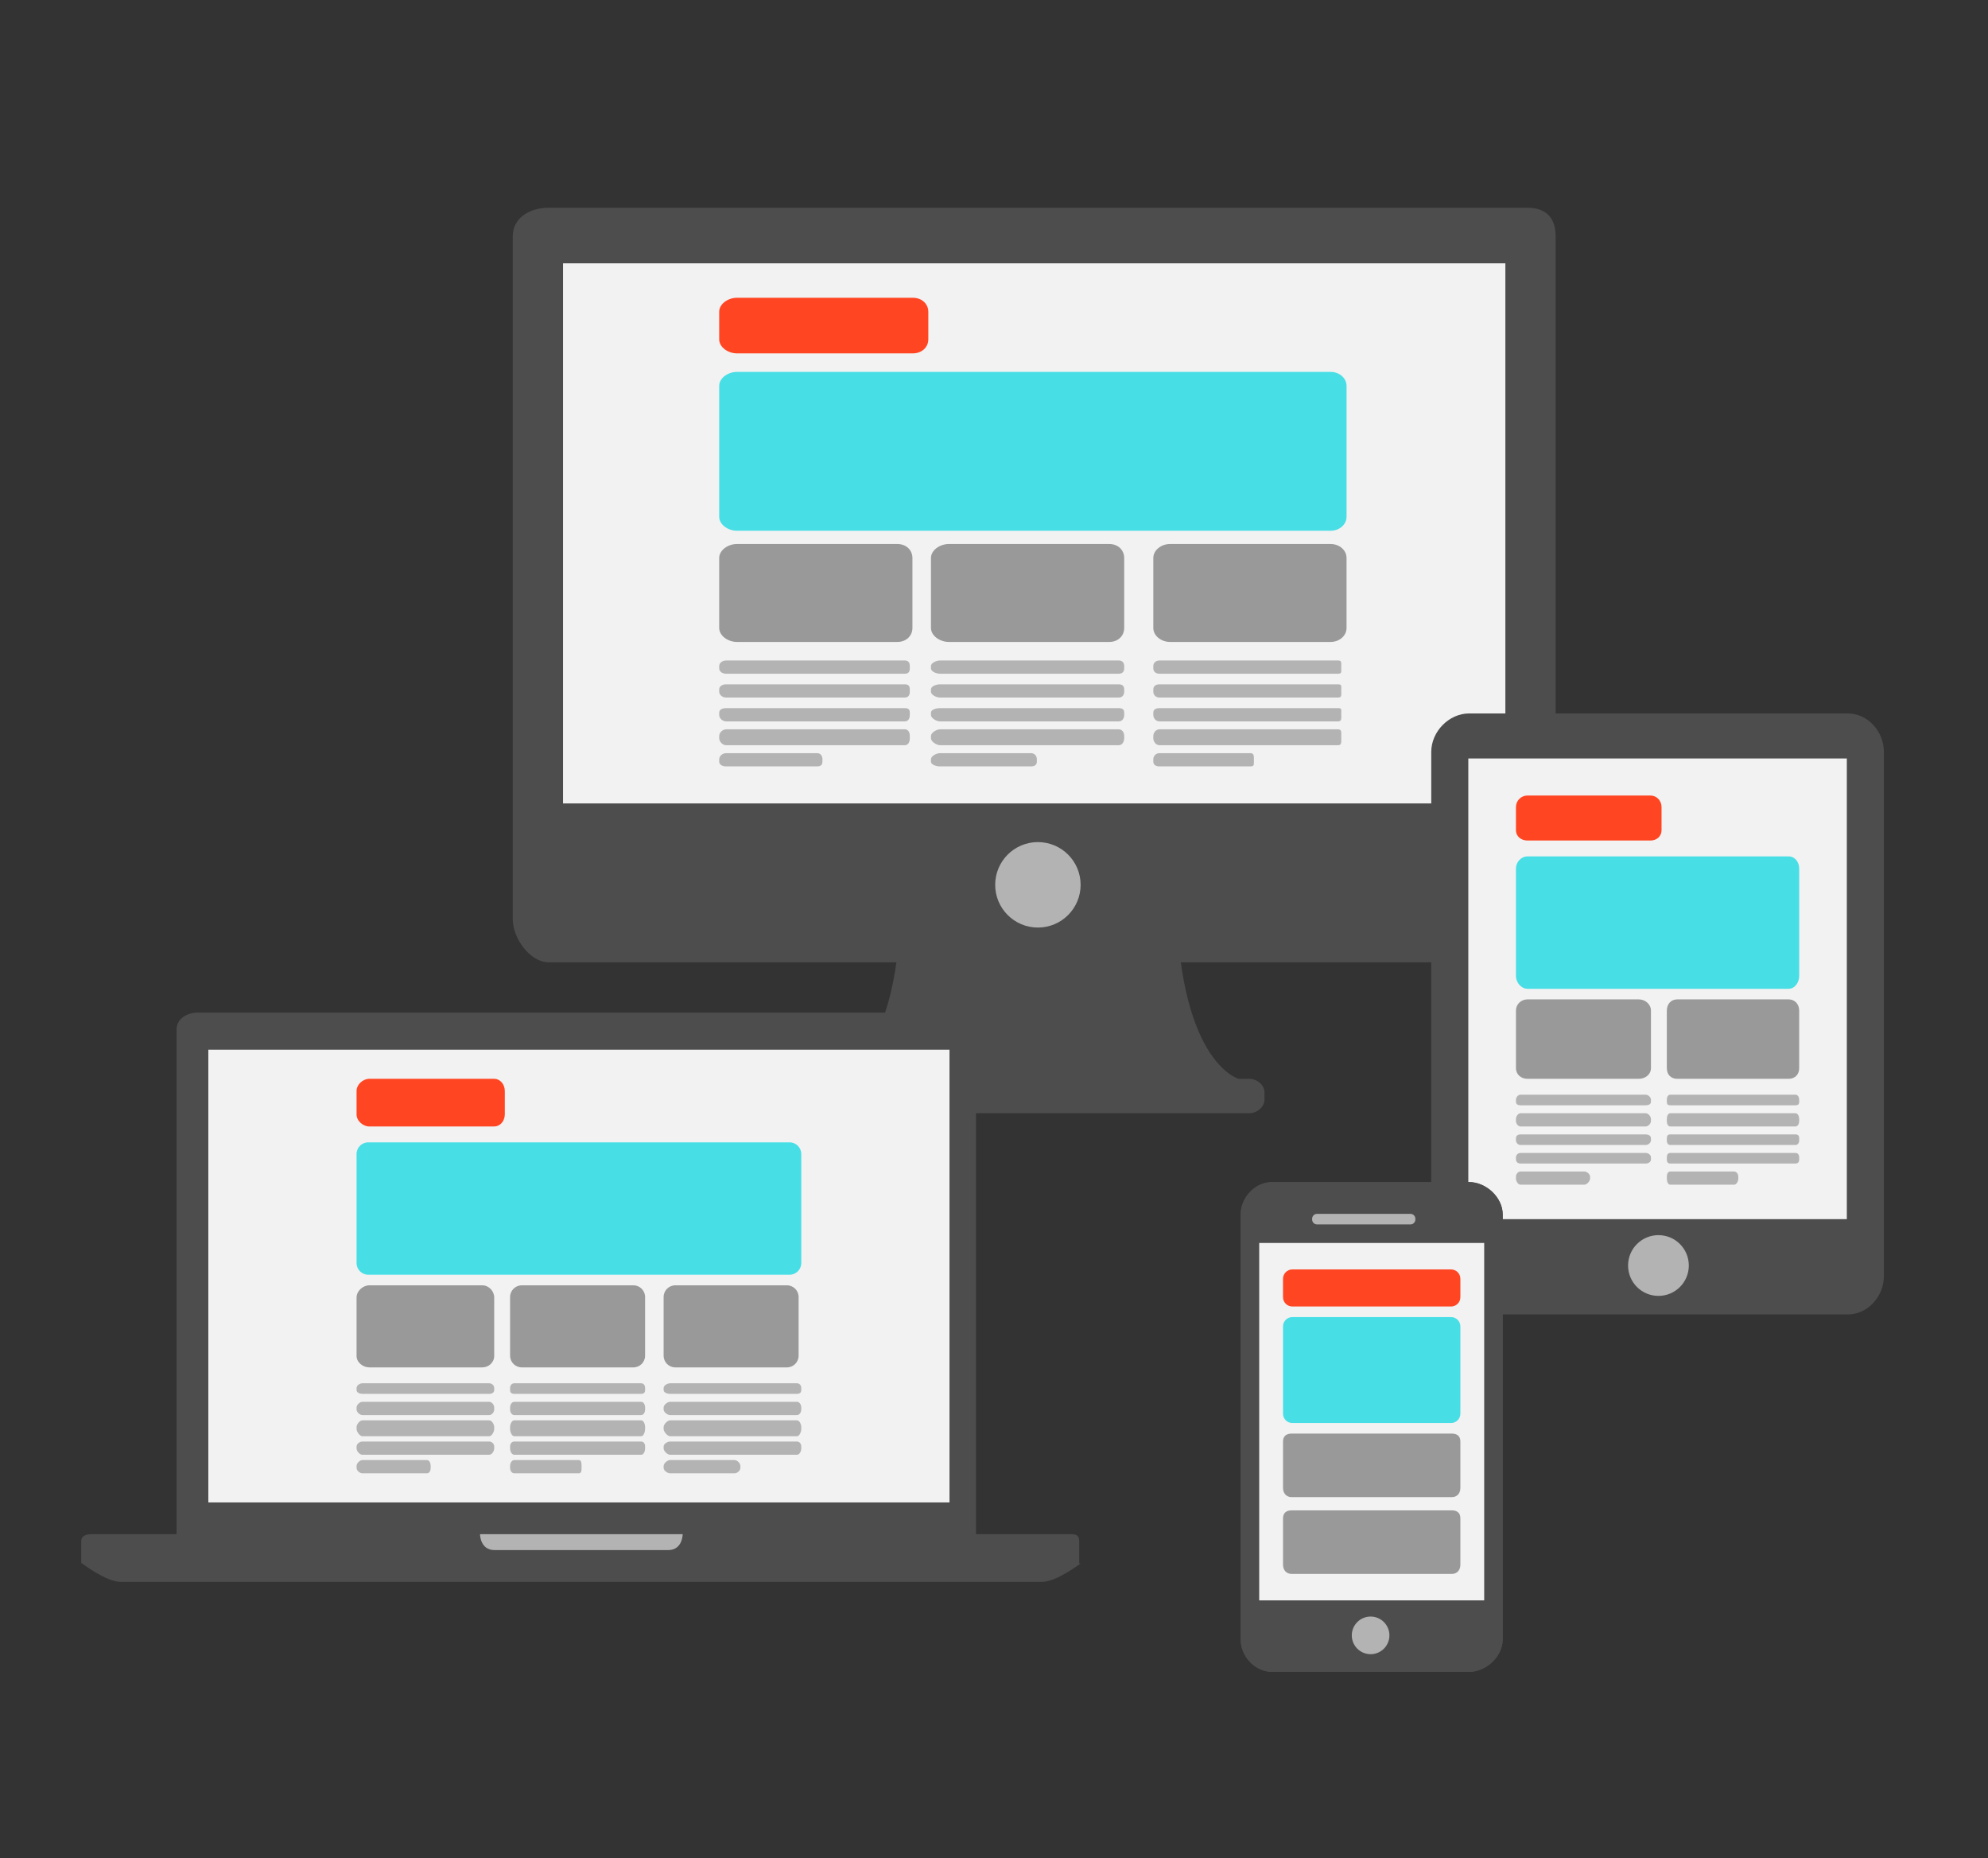 <?xml version="1.0" encoding="UTF-8" standalone="no"?>
<!-- Created with Inkscape (http://www.inkscape.org/) -->

<svg
   xmlns:dc="http://purl.org/dc/elements/1.1/"
   xmlns:cc="http://creativecommons.org/ns#"
   xmlns:rdf="http://www.w3.org/1999/02/22-rdf-syntax-ns#"
   xmlns:svg="http://www.w3.org/2000/svg"
   xmlns="http://www.w3.org/2000/svg"
   xmlns:sodipodi="http://sodipodi.sourceforge.net/DTD/sodipodi-0.dtd"
   xmlns:inkscape="http://www.inkscape.org/namespaces/inkscape"
   version="1.1"
   id="svg2"
   xml:space="preserve"
   width="1001.13"
   height="935.593"
   viewBox="0 0 1001.13 935.593"
   sodipodi:docname="responsive_Design.svg"
   inkscape:version="0.92.3 (unknown)"><rect x="0" y="0" width="1001.13" height="935.593" fill="#333333" stroke="none"/><defs
     id="defs6"><clipPath
       clipPathUnits="userSpaceOnUse"
       id="clipPath20"><path
         d="M 0,800 H 800 V 0 H 0 Z"
         id="path18"
         inkscape:connector-curvature="0" /></clipPath><clipPath
       clipPathUnits="userSpaceOnUse"
       id="clipPath156"><path
         d="M 0,800 H 800 V 0 H 0 Z"
         id="path154"
         inkscape:connector-curvature="0" /></clipPath></defs><sodipodi:namedview
     pagecolor="#ffffff"
     bordercolor="#666666"
     borderopacity="1"
     objecttolerance="10"
     gridtolerance="10"
     guidetolerance="10"
     inkscape:pageopacity="0"
     inkscape:pageshadow="2"
     inkscape:window-width="1366"
     inkscape:window-height="705"
     id="namedview4"
     showgrid="false"
     inkscape:zoom="0.44249997"
     inkscape:cx="364.06025"
     inkscape:cy="580.86497"
     inkscape:window-x="0"
     inkscape:window-y="24"
     inkscape:window-maximized="1"
     inkscape:current-layer="g10" /><g
     id="g10"
     inkscape:groupmode="layer"
     inkscape:label="20"
     transform="matrix(1.333,0,0,-1.333,-37.718,995.13)"><g
       id="g907"
       transform="translate(0,44.068)"><g
         transform="translate(500.221,295)"
         id="g158"><path
           inkscape:connector-curvature="0"
           id="path160"
           style="fill:#4d4d4d;fill-opacity:1;fill-rule:nonzero;stroke:none"
           d="m 0,0 h -4.01 c 0,0 -23.551,6.271 -23.551,72.032 0,19.371 -104.001,19.359 -104.001,-1.442 C -131.562,7.273 -155.727,0 -155.727,0 h -3.253 c -2.903,0 -5.241,-2.268 -5.241,-5.17 v -2.627 c 0,-2.902 2.338,-5.203 5.241,-5.203 H 0 c 2.902,0 5.779,2.301 5.779,5.203 V -5.17 C 5.779,-2.268 2.902,0 0,0" /></g><g
         transform="translate(605.203,624)"
         id="g162"><path
           inkscape:connector-curvature="0"
           id="path164"
           style="fill:#4d4d4d;fill-opacity:1;fill-rule:nonzero;stroke:none"
           d="m 0,0 h -369.606 c -7.122,0 -13.597,-3.738 -13.597,-10.858 v -223.601 -34.266 c 0,-7.122 6.475,-16.275 13.597,-16.275 H 0 c 7.123,0 10.797,9.153 10.797,16.275 v 34.266 223.601 C 10.797,-3.738 7.123,0 0,0" /></g><path
         inkscape:connector-curvature="0"
         id="path166"
         style="fill:#f2f2f2;fill-opacity:1;fill-rule:nonzero;stroke:none"
         d="M 597,399 H 241 v 204 h 356 z" /><g
         transform="translate(436.537,368.268)"
         id="g168"><path
           inkscape:connector-curvature="0"
           id="path170"
           style="fill:#b3b3b3;fill-opacity:1;fill-rule:nonzero;stroke:none"
           d="m 0,0 c 0,-8.917 -7.229,-16.141 -16.141,-16.141 -8.91,0 -16.136,7.224 -16.136,16.141 0,8.914 7.226,16.139 16.136,16.139 C -7.229,16.139 0,8.914 0,0" /></g><g
         transform="translate(379,574.281)"
         id="g172"><path
           inkscape:connector-curvature="0"
           id="path174"
           style="fill:#ff4522;fill-opacity:1;fill-rule:nonzero;stroke:none"
           d="M 0,0 C 0,-2.917 -2.405,-5.281 -5.839,-5.281 H -72.283 C -75.717,-5.281 -79,-2.917 -79,0 v 10.438 c 0,2.917 3.283,5.281 6.717,5.281 H -5.839 C -2.405,15.719 0,13.355 0,10.438 Z" /></g><g
         transform="translate(537,507.281)"
         id="g176"><path
           inkscape:connector-curvature="0"
           id="path178"
           style="fill:#47dee5;fill-opacity:1;fill-rule:nonzero;stroke:none"
           d="m 0,0 c 0,-2.917 -2.648,-5.281 -6.081,-5.281 h -224.203 c -3.433,0 -6.716,2.364 -6.716,5.281 v 49.438 c 0,2.917 3.283,5.281 6.716,5.281 H -6.081 C -2.648,54.719 0,52.355 0,49.438 Z" /></g><g
         transform="translate(373,465.281)"
         id="g180"><path
           inkscape:connector-curvature="0"
           id="path182"
           style="fill:#999999;fill-opacity:1;fill-rule:nonzero;stroke:none"
           d="M 0,0 C 0,-2.917 -2.292,-5.281 -5.725,-5.281 H -66.283 C -69.717,-5.281 -73,-2.917 -73,0 v 26.438 c 0,2.917 3.283,5.281 6.717,5.281 H -5.725 C -2.292,31.719 0,29.355 0,26.438 Z" /></g><g
         transform="translate(453,465.281)"
         id="g184"><path
           inkscape:connector-curvature="0"
           id="path186"
           style="fill:#999999;fill-opacity:1;fill-rule:nonzero;stroke:none"
           d="M 0,0 C 0,-2.917 -2.236,-5.281 -5.669,-5.281 H -66.228 C -69.661,-5.281 -73,-2.917 -73,0 v 26.438 c 0,2.917 3.339,5.281 6.772,5.281 H -5.669 C -2.236,31.719 0,29.355 0,26.438 Z" /></g><g
         transform="translate(537,465.281)"
         id="g188"><path
           inkscape:connector-curvature="0"
           id="path190"
           style="fill:#999999;fill-opacity:1;fill-rule:nonzero;stroke:none"
           d="m 0,0 c 0,-2.917 -2.648,-5.281 -6.081,-5.281 h -60.56 C -70.073,-5.281 -73,-2.917 -73,0 v 26.438 c 0,2.917 2.927,5.281 6.359,5.281 h 60.56 C -2.648,31.719 0,29.355 0,26.438 Z" /></g><g
         transform="translate(453,450.013)"
         id="g192"><path
           inkscape:connector-curvature="0"
           id="path194"
           style="fill:#b3b3b3;fill-opacity:1;fill-rule:nonzero;stroke:none"
           d="M 0,0 C 0,-1.215 -0.669,-2.013 -2.06,-2.013 H -69.555 C -70.945,-2.013 -73,-1.215 -73,0 v 0.88 c 0,1.216 2.055,2.107 3.445,2.107 H -2.06 C -0.669,2.987 0,2.096 0,0.88 Z" /></g><g
         transform="translate(453,441.212)"
         id="g196"><path
           inkscape:connector-curvature="0"
           id="path198"
           style="fill:#b3b3b3;fill-opacity:1;fill-rule:nonzero;stroke:none"
           d="M 0,0 C 0,-1.215 -0.669,-2.212 -2.06,-2.212 H -69.555 C -70.945,-2.212 -73,-1.215 -73,0 v 0.88 c 0,1.215 2.055,1.908 3.445,1.908 H -2.06 C -0.669,2.788 0,2.095 0,0.88 Z" /></g><g
         transform="translate(453,432.411)"
         id="g200"><path
           inkscape:connector-curvature="0"
           id="path202"
           style="fill:#b3b3b3;fill-opacity:1;fill-rule:nonzero;stroke:none"
           d="M 0,0 C 0,-1.215 -0.669,-2.411 -2.06,-2.411 H -69.555 C -70.945,-2.411 -73,-1.215 -73,0 v 0.88 c 0,1.215 2.055,1.709 3.445,1.709 H -2.06 C -0.669,2.589 0,2.095 0,0.88 Z" /></g><g
         transform="translate(453,423.61)"
         id="g204"><path
           inkscape:connector-curvature="0"
           id="path206"
           style="fill:#b3b3b3;fill-opacity:1;fill-rule:nonzero;stroke:none"
           d="M 0,0 C 0,-1.215 -0.669,-2.61 -2.06,-2.61 H -69.555 C -70.945,-2.61 -73,-1.215 -73,0 v 0.88 c 0,1.215 2.055,2.51 3.445,2.51 H -2.06 C -0.669,3.39 0,2.095 0,0.88 Z" /></g><g
         transform="translate(420,414.809)"
         id="g208"><path
           inkscape:connector-curvature="0"
           id="path210"
           style="fill:#b3b3b3;fill-opacity:1;fill-rule:nonzero;stroke:none"
           d="M 0,0 C 0,-1.215 -0.826,-1.809 -2.216,-1.809 H -36.555 C -37.945,-1.809 -40,-1.215 -40,0 v 0.88 c 0,1.216 2.055,2.311 3.445,2.311 H -2.216 C -0.826,3.191 0,2.096 0,0.88 Z" /></g><g
         transform="translate(535,450.013)"
         id="g212"><path
           inkscape:connector-curvature="0"
           id="path214"
           style="fill:#b3b3b3;fill-opacity:1;fill-rule:nonzero;stroke:none"
           d="M 0,0 C 0,-1.215 0.223,-2.013 -1.168,-2.013 H -68.663 C -70.053,-2.013 -71,-1.215 -71,0 v 0.88 c 0,1.216 0.947,2.107 2.337,2.107 H -1.168 C 0.223,2.987 0,2.096 0,0.88 Z" /></g><g
         transform="translate(535,441.212)"
         id="g216"><path
           inkscape:connector-curvature="0"
           id="path218"
           style="fill:#b3b3b3;fill-opacity:1;fill-rule:nonzero;stroke:none"
           d="M 0,0 C 0,-1.215 0.223,-2.212 -1.168,-2.212 H -68.663 C -70.053,-2.212 -71,-1.215 -71,0 v 0.88 c 0,1.215 0.947,1.908 2.337,1.908 H -1.168 C 0.223,2.788 0,2.095 0,0.88 Z" /></g><g
         transform="translate(535,432.411)"
         id="g220"><path
           inkscape:connector-curvature="0"
           id="path222"
           style="fill:#b3b3b3;fill-opacity:1;fill-rule:nonzero;stroke:none"
           d="M 0,0 C 0,-1.215 0.223,-2.411 -1.168,-2.411 H -68.663 C -70.053,-2.411 -71,-1.215 -71,0 v 0.88 c 0,1.215 0.947,1.709 2.337,1.709 H -1.168 C 0.223,2.589 0,2.095 0,0.88 Z" /></g><g
         transform="translate(535,423.61)"
         id="g224"><path
           inkscape:connector-curvature="0"
           id="path226"
           style="fill:#b3b3b3;fill-opacity:1;fill-rule:nonzero;stroke:none"
           d="M 0,0 C 0,-1.215 0.223,-2.61 -1.168,-2.61 H -68.663 C -70.053,-2.61 -71,-1.215 -71,0 v 0.88 c 0,1.215 0.947,2.51 2.337,2.51 H -1.168 C 0.223,3.39 0,2.095 0,0.88 Z" /></g><g
         transform="translate(502,414.809)"
         id="g228"><path
           inkscape:connector-curvature="0"
           id="path230"
           style="fill:#b3b3b3;fill-opacity:1;fill-rule:nonzero;stroke:none"
           d="M 0,0 C 0,-1.215 0.065,-1.809 -1.324,-1.809 H -35.663 C -37.053,-1.809 -38,-1.215 -38,0 v 0.88 c 0,1.216 0.947,2.311 2.337,2.311 H -1.324 C 0.065,3.191 0,2.096 0,0.88 Z" /></g><g
         transform="translate(372,450.013)"
         id="g232"><path
           inkscape:connector-curvature="0"
           id="path234"
           style="fill:#b3b3b3;fill-opacity:1;fill-rule:nonzero;stroke:none"
           d="M 0,0 C 0,-1.215 -0.489,-2.013 -1.879,-2.013 H -69.374 C -70.765,-2.013 -72,-1.215 -72,0 v 0.88 c 0,1.216 1.235,2.107 2.626,2.107 H -1.879 C -0.489,2.987 0,2.096 0,0.88 Z" /></g><g
         transform="translate(372,441.212)"
         id="g236"><path
           inkscape:connector-curvature="0"
           id="path238"
           style="fill:#b3b3b3;fill-opacity:1;fill-rule:nonzero;stroke:none"
           d="M 0,0 C 0,-1.215 -0.489,-2.212 -1.879,-2.212 H -69.374 C -70.765,-2.212 -72,-1.215 -72,0 v 0.88 c 0,1.215 1.235,1.908 2.626,1.908 H -1.879 C -0.489,2.788 0,2.095 0,0.88 Z" /></g><g
         transform="translate(372,432.411)"
         id="g240"><path
           inkscape:connector-curvature="0"
           id="path242"
           style="fill:#b3b3b3;fill-opacity:1;fill-rule:nonzero;stroke:none"
           d="M 0,0 C 0,-1.215 -0.489,-2.411 -1.879,-2.411 H -69.374 C -70.765,-2.411 -72,-1.215 -72,0 v 0.88 c 0,1.215 1.235,1.709 2.626,1.709 H -1.879 C -0.489,2.589 0,2.095 0,0.88 Z" /></g><g
         transform="translate(372,423.61)"
         id="g244"><path
           inkscape:connector-curvature="0"
           id="path246"
           style="fill:#b3b3b3;fill-opacity:1;fill-rule:nonzero;stroke:none"
           d="M 0,0 C 0,-1.215 -0.489,-2.61 -1.879,-2.61 H -69.374 C -70.765,-2.61 -72,-1.215 -72,0 v 0.88 c 0,1.215 1.235,2.51 2.626,2.51 H -1.879 C -0.489,3.39 0,2.095 0,0.88 Z" /></g><g
         transform="translate(339,414.809)"
         id="g248"><path
           inkscape:connector-curvature="0"
           id="path250"
           style="fill:#b3b3b3;fill-opacity:1;fill-rule:nonzero;stroke:none"
           d="M 0,0 C 0,-1.215 -0.646,-1.809 -2.036,-1.809 H -36.374 C -37.765,-1.809 -39,-1.215 -39,0 v 0.88 c 0,1.216 1.235,2.311 2.626,2.311 H -2.036 C -0.646,3.191 0,2.096 0,0.88 Z" /></g><g
         transform="translate(397,120)"
         id="g252"><path
           inkscape:connector-curvature="0"
           id="path254"
           style="fill:#4d4d4d;fill-opacity:1;fill-rule:nonzero;stroke:none"
           d="m 0,0 h -302 v 193.668 c 0,4.027 3.979,6.332 8.006,6.332 H -5.985 C -1.958,200 0,197.695 0,193.668 Z" /></g><path
         inkscape:connector-curvature="0"
         id="path256"
         style="fill:#f2f2f2;fill-opacity:1;fill-rule:nonzero;stroke:none"
         d="M 387,135 H 107 v 171 h 280 z" /><g
         transform="translate(436,112)"
         id="g258"><path
           inkscape:connector-curvature="0"
           id="path260"
           style="fill:#4d4d4d;fill-opacity:1;fill-rule:nonzero;stroke:none"
           d="M 0,0 V 8.446 C 0,10.459 -1.045,11 -3.06,11 H -373.097 C -375.111,11 -377,10.459 -377,8.446 V 0 h 0.257 c 0,0 9.114,-7 14.582,-7 h 348.166 c 5.468,0 14.583,7 14.583,7 z" /></g><g
         transform="translate(280.733,117)"
         id="g262"><path
           inkscape:connector-curvature="0"
           id="path264"
           style="fill:#b3b3b3;fill-opacity:1;fill-rule:nonzero;stroke:none"
           d="m 0,0 h -65.624 c -5.468,0 -5.468,6 -5.468,6 h 76.56 c 0,0 0,-6 -5.468,-6" /></g><g
         transform="translate(219,281.565)"
         id="g266"><path
           inkscape:connector-curvature="0"
           id="path268"
           style="fill:#ff4522;fill-opacity:1;fill-rule:nonzero;stroke:none"
           d="M 0,0 C 0,-2.437 -1.648,-4.565 -4.088,-4.565 H -51.174 C -53.612,-4.565 -56,-2.437 -56,0 v 8.829 c 0,2.437 2.388,4.606 4.826,4.606 H -4.088 C -1.648,13.435 0,11.266 0,8.829 Z" /></g><g
         transform="translate(331,225.414)"
         id="g270"><path
           inkscape:connector-curvature="0"
           id="path272"
           style="fill:#47dee5;fill-opacity:1;fill-rule:nonzero;stroke:none"
           d="m 0,0 c 0,-2.438 -1.977,-4.414 -4.414,-4.414 h -159.172 c -2.437,0 -4.414,1.976 -4.414,4.414 v 41.172 c 0,2.437 1.977,4.414 4.414,4.414 H -4.414 C -1.977,45.586 0,43.609 0,41.172 Z" /></g><g
         transform="translate(215,190.335)"
         id="g274"><path
           inkscape:connector-curvature="0"
           id="path276"
           style="fill:#999999;fill-opacity:1;fill-rule:nonzero;stroke:none"
           d="M 0,0 C 0,-2.437 -2.063,-4.335 -4.502,-4.335 H -47.174 C -49.612,-4.335 -52,-2.437 -52,0 v 22.071 c 0,2.438 2.388,4.594 4.826,4.594 H -4.502 C -2.063,26.665 0,24.509 0,22.071 Z" /></g><g
         transform="translate(272,190.415)"
         id="g278"><path
           inkscape:connector-curvature="0"
           id="path280"
           style="fill:#999999;fill-opacity:1;fill-rule:nonzero;stroke:none"
           d="m 0,0 c 0,-2.438 -1.977,-4.415 -4.415,-4.415 h -42.17 C -49.023,-4.415 -51,-2.438 -51,0 v 22.17 c 0,2.438 1.977,4.415 4.415,4.415 h 42.17 C -1.977,26.585 0,24.608 0,22.17 Z" /></g><g
         transform="translate(330,190.415)"
         id="g282"><path
           inkscape:connector-curvature="0"
           id="path284"
           style="fill:#999999;fill-opacity:1;fill-rule:nonzero;stroke:none"
           d="M 0,0 C 0,-2.438 -1.977,-4.415 -4.414,-4.415 H -46.586 C -49.023,-4.415 -51,-2.438 -51,0 v 22.17 c 0,2.438 1.977,4.415 4.414,4.415 H -4.414 C -1.977,26.585 0,24.608 0,22.17 Z" /></g><g
         transform="translate(272,177.46)"
         id="g286"><path
           inkscape:connector-curvature="0"
           id="path288"
           style="fill:#b3b3b3;fill-opacity:1;fill-rule:nonzero;stroke:none"
           d="M 0,0 C 0,-1.016 -0.501,-1.46 -1.488,-1.46 H -49.414 C -50.401,-1.46 -51,-1.016 -51,0 v 0.735 c 0,1.017 0.599,1.805 1.586,1.805 H -1.488 C -0.501,2.54 0,1.752 0,0.735 Z" /></g><g
         transform="translate(272,170.102)"
         id="g290"><path
           inkscape:connector-curvature="0"
           id="path292"
           style="fill:#b3b3b3;fill-opacity:1;fill-rule:nonzero;stroke:none"
           d="M 0,0 C 0,-1.016 -0.501,-2.103 -1.488,-2.103 H -49.414 C -50.401,-2.103 -51,-1.016 -51,0 v 0.735 c 0,1.016 0.599,2.162 1.586,2.162 H -1.488 C -0.501,2.897 0,1.751 0,0.735 Z" /></g><g
         transform="translate(272,162.745)"
         id="g294"><path
           inkscape:connector-curvature="0"
           id="path296"
           style="fill:#b3b3b3;fill-opacity:1;fill-rule:nonzero;stroke:none"
           d="M 0,0 C 0,-1.016 -0.501,-2.745 -1.488,-2.745 H -49.414 C -50.401,-2.745 -51,-1.016 -51,0 v 0.736 c 0,1.016 0.599,2.519 1.586,2.519 H -1.488 C -0.501,3.255 0,1.752 0,0.736 Z" /></g><g
         transform="translate(272,155.388)"
         id="g298"><path
           inkscape:connector-curvature="0"
           id="path300"
           style="fill:#b3b3b3;fill-opacity:1;fill-rule:nonzero;stroke:none"
           d="M 0,0 C 0,-1.017 -0.501,-2.388 -1.488,-2.388 H -49.414 C -50.401,-2.388 -51,-1.017 -51,0 v 0.735 c 0,1.017 0.599,1.877 1.586,1.877 H -1.488 C -0.501,2.612 0,1.752 0,0.735 Z" /></g><g
         transform="translate(248,148.031)"
         id="g302"><path
           inkscape:connector-curvature="0"
           id="path304"
           style="fill:#b3b3b3;fill-opacity:1;fill-rule:nonzero;stroke:none"
           d="M 0,0 C 0,-1.017 -0.044,-2.031 -1.031,-2.031 H -25.414 C -26.401,-2.031 -27,-1.017 -27,0 v 0.735 c 0,1.016 0.599,2.234 1.586,2.234 H -1.031 C -0.044,2.969 0,1.751 0,0.735 Z" /></g><g
         transform="translate(331,177.46)"
         id="g306"><path
           inkscape:connector-curvature="0"
           id="path308"
           style="fill:#b3b3b3;fill-opacity:1;fill-rule:nonzero;stroke:none"
           d="M 0,0 C 0,-1.016 -0.643,-1.46 -1.63,-1.46 H -49.556 C -50.543,-1.46 -52,-1.016 -52,0 v 0.735 c 0,1.017 1.457,1.805 2.444,1.805 H -1.63 C -0.643,2.54 0,1.752 0,0.735 Z" /></g><g
         transform="translate(331,170.102)"
         id="g310"><path
           inkscape:connector-curvature="0"
           id="path312"
           style="fill:#b3b3b3;fill-opacity:1;fill-rule:nonzero;stroke:none"
           d="M 0,0 C 0,-1.016 -0.643,-2.103 -1.63,-2.103 H -49.556 C -50.543,-2.103 -52,-1.016 -52,0 v 0.735 c 0,1.016 1.457,2.162 2.444,2.162 H -1.63 C -0.643,2.897 0,1.751 0,0.735 Z" /></g><g
         transform="translate(331,162.745)"
         id="g314"><path
           inkscape:connector-curvature="0"
           id="path316"
           style="fill:#b3b3b3;fill-opacity:1;fill-rule:nonzero;stroke:none"
           d="M 0,0 C 0,-1.016 -0.643,-2.745 -1.63,-2.745 H -49.556 C -50.543,-2.745 -52,-1.016 -52,0 v 0.736 c 0,1.016 1.457,2.519 2.444,2.519 H -1.63 C -0.643,3.255 0,1.752 0,0.736 Z" /></g><g
         transform="translate(331,155.388)"
         id="g318"><path
           inkscape:connector-curvature="0"
           id="path320"
           style="fill:#b3b3b3;fill-opacity:1;fill-rule:nonzero;stroke:none"
           d="M 0,0 C 0,-1.017 -0.643,-2.388 -1.63,-2.388 H -49.556 C -50.543,-2.388 -52,-1.017 -52,0 v 0.735 c 0,1.017 1.457,1.877 2.444,1.877 H -1.63 C -0.643,2.612 0,1.752 0,0.735 Z" /></g><g
         transform="translate(308,148.031)"
         id="g322"><path
           inkscape:connector-curvature="0"
           id="path324"
           style="fill:#b3b3b3;fill-opacity:1;fill-rule:nonzero;stroke:none"
           d="M 0,0 C 0,-1.017 -1.186,-2.031 -2.173,-2.031 H -26.556 C -27.543,-2.031 -29,-1.017 -29,0 v 0.735 c 0,1.016 1.457,2.234 2.444,2.234 H -2.173 C -1.186,2.969 0,1.751 0,0.735 Z" /></g><g
         transform="translate(215,177.46)"
         id="g326"><path
           inkscape:connector-curvature="0"
           id="path328"
           style="fill:#b3b3b3;fill-opacity:1;fill-rule:nonzero;stroke:none"
           d="M 0,0 C 0,-1.016 -0.888,-1.46 -1.875,-1.46 H -49.801 C -50.787,-1.46 -52,-1.016 -52,0 v 0.735 c 0,1.017 1.213,1.805 2.199,1.805 H -1.875 C -0.888,2.54 0,1.752 0,0.735 Z" /></g><g
         transform="translate(215,170.102)"
         id="g330"><path
           inkscape:connector-curvature="0"
           id="path332"
           style="fill:#b3b3b3;fill-opacity:1;fill-rule:nonzero;stroke:none"
           d="M 0,0 C 0,-1.016 -0.888,-2.103 -1.875,-2.103 H -49.801 C -50.787,-2.103 -52,-1.016 -52,0 v 0.735 c 0,1.016 1.213,2.162 2.199,2.162 H -1.875 C -0.888,2.897 0,1.751 0,0.735 Z" /></g><g
         transform="translate(215,162.745)"
         id="g334"><path
           inkscape:connector-curvature="0"
           id="path336"
           style="fill:#b3b3b3;fill-opacity:1;fill-rule:nonzero;stroke:none"
           d="M 0,0 C 0,-1.016 -0.888,-2.745 -1.875,-2.745 H -49.801 C -50.787,-2.745 -52,-1.016 -52,0 v 0.736 c 0,1.016 1.213,2.519 2.199,2.519 H -1.875 C -0.888,3.255 0,1.752 0,0.736 Z" /></g><g
         transform="translate(215,155.388)"
         id="g338"><path
           inkscape:connector-curvature="0"
           id="path340"
           style="fill:#b3b3b3;fill-opacity:1;fill-rule:nonzero;stroke:none"
           d="M 0,0 C 0,-1.017 -0.888,-2.388 -1.875,-2.388 H -49.801 C -50.787,-2.388 -52,-1.017 -52,0 v 0.735 c 0,1.017 1.213,1.877 2.199,1.877 H -1.875 C -0.888,2.612 0,1.752 0,0.735 Z" /></g><g
         transform="translate(191,148.031)"
         id="g342"><path
           inkscape:connector-curvature="0"
           id="path344"
           style="fill:#b3b3b3;fill-opacity:1;fill-rule:nonzero;stroke:none"
           d="M 0,0 C 0,-1.017 -0.432,-2.031 -1.419,-2.031 H -25.801 C -26.787,-2.031 -28,-1.017 -28,0 v 0.735 c 0,1.016 1.213,2.234 2.199,2.234 H -1.419 C -0.432,2.969 0,1.751 0,0.735 Z" /></g><g
         transform="translate(740,220.532)"
         id="g346"><path
           inkscape:connector-curvature="0"
           id="path348"
           style="fill:#4d4d4d;fill-opacity:1;fill-rule:nonzero;stroke:none"
           d="M 0,0 C 0,-7.67 -6.012,-14.532 -13.678,-14.532 H -156.662 C -164.328,-14.532 -171,-7.67 -171,0 v 197.936 c 0,7.669 6.672,14.532 14.338,14.532 H -13.678 C -6.012,212.468 0,205.605 0,197.936 Z" /></g><path
         inkscape:connector-curvature="0"
         id="path350"
         style="fill:#f2f2f2;fill-opacity:1;fill-rule:nonzero;stroke:none"
         d="M 726,242 H 583 v 174 h 143 z" /><g
         transform="translate(666.303,224.478)"
         id="g352"><path
           inkscape:connector-curvature="0"
           id="path354"
           style="fill:#b3b3b3;fill-opacity:1;fill-rule:nonzero;stroke:none"
           d="m 0,0 c 0,-6.34 -5.133,-11.471 -11.473,-11.471 -6.339,0 -11.472,5.131 -11.472,11.471 0,6.34 5.133,11.477 11.472,11.477 C -5.133,11.477 0,6.34 0,0" /></g><g
         transform="translate(656,388.945)"
         id="g356"><path
           inkscape:connector-curvature="0"
           id="path358"
           style="fill:#ff4522;fill-opacity:1;fill-rule:nonzero;stroke:none"
           d="M 0,0 C 0,-2.402 -1.829,-3.945 -4.232,-3.945 H -50.648 C -53.053,-3.945 -55,-2.402 -55,0 v 8.703 c 0,2.402 1.947,4.352 4.352,4.352 H -4.232 C -1.829,13.055 0,11.105 0,8.703 Z" /></g><g
         transform="translate(708,333.827)"
         id="g360"><path
           inkscape:connector-curvature="0"
           id="path362"
           style="fill:#47dee5;fill-opacity:1;fill-rule:nonzero;stroke:none"
           d="m 0,0 c 0,-2.402 -1.611,-4.827 -4.015,-4.827 h -98.633 c -2.405,0 -4.352,2.425 -4.352,4.827 v 40.613 c 0,2.403 1.947,4.56 4.352,4.56 H -4.015 C -1.611,45.173 0,43.016 0,40.613 Z" /></g><g
         transform="translate(652,299.015)"
         id="g364"><path
           inkscape:connector-curvature="0"
           id="path366"
           style="fill:#999999;fill-opacity:1;fill-rule:nonzero;stroke:none"
           d="M 0,0 C 0,-2.402 -2.18,-4.015 -4.584,-4.015 H -46.648 C -49.053,-4.015 -51,-2.402 -51,0 v 21.758 c 0,2.402 1.947,4.227 4.352,4.227 H -4.584 C -2.18,25.985 0,24.16 0,21.758 Z" /></g><g
         transform="translate(708,299.015)"
         id="g368"><path
           inkscape:connector-curvature="0"
           id="path370"
           style="fill:#999999;fill-opacity:1;fill-rule:nonzero;stroke:none"
           d="M 0,0 C 0,-2.402 -1.611,-4.015 -4.015,-4.015 H -46.079 C -48.482,-4.015 -50,-2.402 -50,0 v 21.758 c 0,2.402 1.518,4.227 3.921,4.227 H -4.015 C -1.611,25.985 0,24.16 0,21.758 Z" /></g><g
         transform="translate(708,286.323)"
         id="g372"><path
           inkscape:connector-curvature="0"
           id="path374"
           style="fill:#b3b3b3;fill-opacity:1;fill-rule:nonzero;stroke:none"
           d="M 0,0 C 0,-1.002 -0.452,-1.323 -1.426,-1.323 H -48.668 C -49.642,-1.323 -50,-1.002 -50,0 v 0.725 c 0,1.002 0.358,1.952 1.332,1.952 H -1.426 C -0.452,2.677 0,1.727 0,0.725 Z" /></g><g
         transform="translate(708,279.07)"
         id="g376"><path
           inkscape:connector-curvature="0"
           id="path378"
           style="fill:#b3b3b3;fill-opacity:1;fill-rule:nonzero;stroke:none"
           d="M 0,0 C 0,-1.001 -0.452,-2.07 -1.426,-2.07 H -48.668 C -49.642,-2.07 -50,-1.001 -50,0 v 0.726 c 0,1.001 0.358,2.204 1.332,2.204 H -1.426 C -0.452,2.93 0,1.727 0,0.726 Z" /></g><g
         transform="translate(708,271.818)"
         id="g380"><path
           inkscape:connector-curvature="0"
           id="path382"
           style="fill:#b3b3b3;fill-opacity:1;fill-rule:nonzero;stroke:none"
           d="M 0,0 C 0,-1.002 -0.452,-1.818 -1.426,-1.818 H -48.668 C -49.642,-1.818 -50,-1.002 -50,0 v 0.725 c 0,1.002 0.358,1.457 1.332,1.457 H -1.426 C -0.452,2.182 0,1.727 0,0.725 Z" /></g><g
         transform="translate(708,264.565)"
         id="g384"><path
           inkscape:connector-curvature="0"
           id="path386"
           style="fill:#b3b3b3;fill-opacity:1;fill-rule:nonzero;stroke:none"
           d="M 0,0 C 0,-1.001 -0.452,-1.565 -1.426,-1.565 H -48.668 C -49.642,-1.565 -50,-1.001 -50,0 v 0.726 c 0,1.001 0.358,1.709 1.332,1.709 H -1.426 C -0.452,2.435 0,1.727 0,0.726 Z" /></g><g
         transform="translate(685,257.313)"
         id="g388"><path
           inkscape:connector-curvature="0"
           id="path390"
           style="fill:#b3b3b3;fill-opacity:1;fill-rule:nonzero;stroke:none"
           d="M 0,0 C 0,-1.002 -0.66,-2.313 -1.633,-2.313 H -25.668 C -26.642,-2.313 -27,-1.002 -27,0 v 0.725 c 0,1.002 0.358,1.962 1.332,1.962 H -1.633 C -0.66,2.687 0,1.727 0,0.725 Z" /></g><g
         transform="translate(652,286.323)"
         id="g392"><path
           inkscape:connector-curvature="0"
           id="path394"
           style="fill:#b3b3b3;fill-opacity:1;fill-rule:nonzero;stroke:none"
           d="M 0,0 C 0,-1.002 -1.021,-1.323 -1.994,-1.323 H -49.238 C -50.211,-1.323 -51,-1.002 -51,0 v 0.725 c 0,1.002 0.789,1.952 1.762,1.952 H -1.994 C -1.021,2.677 0,1.727 0,0.725 Z" /></g><g
         transform="translate(652,279.07)"
         id="g396"><path
           inkscape:connector-curvature="0"
           id="path398"
           style="fill:#b3b3b3;fill-opacity:1;fill-rule:nonzero;stroke:none"
           d="M 0,0 C 0,-1.001 -1.021,-2.07 -1.994,-2.07 H -49.238 C -50.211,-2.07 -51,-1.001 -51,0 v 0.726 c 0,1.001 0.789,2.204 1.762,2.204 H -1.994 C -1.021,2.93 0,1.727 0,0.726 Z" /></g><g
         transform="translate(652,271.818)"
         id="g400"><path
           inkscape:connector-curvature="0"
           id="path402"
           style="fill:#b3b3b3;fill-opacity:1;fill-rule:nonzero;stroke:none"
           d="M 0,0 C 0,-1.002 -1.021,-1.818 -1.994,-1.818 H -49.238 C -50.211,-1.818 -51,-1.002 -51,0 v 0.725 c 0,1.002 0.789,1.457 1.762,1.457 H -1.994 C -1.021,2.182 0,1.727 0,0.725 Z" /></g><g
         transform="translate(652,264.565)"
         id="g404"><path
           inkscape:connector-curvature="0"
           id="path406"
           style="fill:#b3b3b3;fill-opacity:1;fill-rule:nonzero;stroke:none"
           d="M 0,0 C 0,-1.001 -1.021,-1.565 -1.994,-1.565 H -49.238 C -50.211,-1.565 -51,-1.001 -51,0 v 0.726 c 0,1.001 0.789,1.709 1.762,1.709 H -1.994 C -1.021,2.435 0,1.727 0,0.726 Z" /></g><g
         transform="translate(629,257.313)"
         id="g408"><path
           inkscape:connector-curvature="0"
           id="path410"
           style="fill:#b3b3b3;fill-opacity:1;fill-rule:nonzero;stroke:none"
           d="M 0,0 C 0,-1.002 -1.229,-2.313 -2.203,-2.313 H -26.238 C -27.211,-2.313 -28,-1.002 -28,0 v 0.725 c 0,1.002 0.789,1.962 1.762,1.962 H -2.203 C -1.229,2.687 0,1.727 0,0.725 Z" /></g><g
         transform="translate(596,83.287)"
         id="g412"><path
           inkscape:connector-curvature="0"
           id="path414"
           style="fill:#4d4d4d;fill-opacity:1;fill-rule:nonzero;stroke:none"
           d="M 0,0 C 0,-6.479 -6.256,-12.287 -12.742,-12.287 H -87.085 C -93.568,-12.287 -99,-6.479 -99,0 v 160.424 c 0,6.48 5.432,12.289 11.915,12.289 h 74.343 C -6.256,172.713 0,166.904 0,160.424 Z" /></g><g
         transform="translate(596,83.287)"
         id="g416"><path
           inkscape:connector-curvature="0"
           id="path418"
           style="fill:#4d4d4d;fill-opacity:1;fill-rule:nonzero;stroke:none"
           d="M 0,0 C 0,-6.479 -6.256,-12.287 -12.742,-12.287 H -87.085 C -93.568,-12.287 -99,-6.479 -99,0 v 160.424 c 0,6.48 5.432,12.289 11.915,12.289 h 74.343 C -6.256,172.713 0,166.904 0,160.424 Z" /></g><path
         inkscape:connector-curvature="0"
         id="path420"
         style="fill:#f2f2f2;fill-opacity:1;fill-rule:nonzero;stroke:none"
         d="m 589,98 h -85 v 135 h 85 z" /><g
         transform="translate(553.195,84.785)"
         id="g422"><path
           inkscape:connector-curvature="0"
           id="path424"
           style="fill:#b3b3b3;fill-opacity:1;fill-rule:nonzero;stroke:none"
           d="m 0,0 c 0,-3.922 -3.182,-7.107 -7.107,-7.107 -3.927,0 -7.108,3.185 -7.108,7.107 0,3.924 3.181,7.107 7.108,7.107 C -3.182,7.107 0,3.924 0,0" /></g><g
         transform="translate(563,241.859)"
         id="g426"><path
           inkscape:connector-curvature="0"
           id="path428"
           style="fill:#b3b3b3;fill-opacity:1;fill-rule:nonzero;stroke:none"
           d="M 0,0 C 0,-1.027 -0.832,-1.859 -1.858,-1.859 H -37.142 C -38.168,-1.859 -39,-1.027 -39,0 v 0.281 c 0,1.028 0.832,1.86 1.858,1.86 H -1.858 C -0.832,2.141 0,1.309 0,0.281 Z" /></g><g
         transform="translate(580,212.519)"
         id="g430"><path
           inkscape:connector-curvature="0"
           id="path432"
           style="fill:#ff4522;fill-opacity:1;fill-rule:nonzero;stroke:none"
           d="M 0,0 C 0,-1.943 -1.576,-3.52 -3.52,-3.52 H -63.48 C -65.424,-3.52 -67,-1.943 -67,0 v 6.961 c 0,1.943 1.576,3.519 3.52,3.519 H -3.52 C -1.576,10.48 0,8.904 0,6.961 Z" /></g><g
         transform="translate(580,168.52)"
         id="g434"><path
           inkscape:connector-curvature="0"
           id="path436"
           style="fill:#47dee5;fill-opacity:1;fill-rule:nonzero;stroke:none"
           d="M 0,0 C 0,-1.944 -1.576,-3.521 -3.52,-3.521 H -63.48 C -65.424,-3.521 -67,-1.944 -67,0 v 32.959 c 0,1.944 1.576,3.52 3.52,3.52 h 59.96 c 1.944,0 3.52,-1.576 3.52,-3.52 z" /></g><g
         transform="translate(580,140.446)"
         id="g438"><path
           inkscape:connector-curvature="0"
           id="path440"
           style="fill:#999999;fill-opacity:1;fill-rule:nonzero;stroke:none"
           d="M 0,0 C 0,-1.943 -1.2,-3.446 -3.188,-3.446 H -63.77 C -65.757,-3.446 -67,-1.943 -67,0 v 17.601 c 0,1.943 1.243,2.953 3.23,2.953 H -3.188 C -1.2,20.554 0,19.544 0,17.601 Z" /></g><g
         transform="translate(580,111.446)"
         id="g442"><path
           inkscape:connector-curvature="0"
           id="path444"
           style="fill:#999999;fill-opacity:1;fill-rule:nonzero;stroke:none"
           d="M 0,0 C 0,-1.943 -1.199,-3.446 -3.188,-3.446 H -63.77 C -65.758,-3.446 -67,-1.943 -67,0 v 17.601 c 0,1.943 1.242,2.953 3.23,2.953 H -3.188 C -1.199,20.554 0,19.544 0,17.601 Z" /></g></g></g></svg>